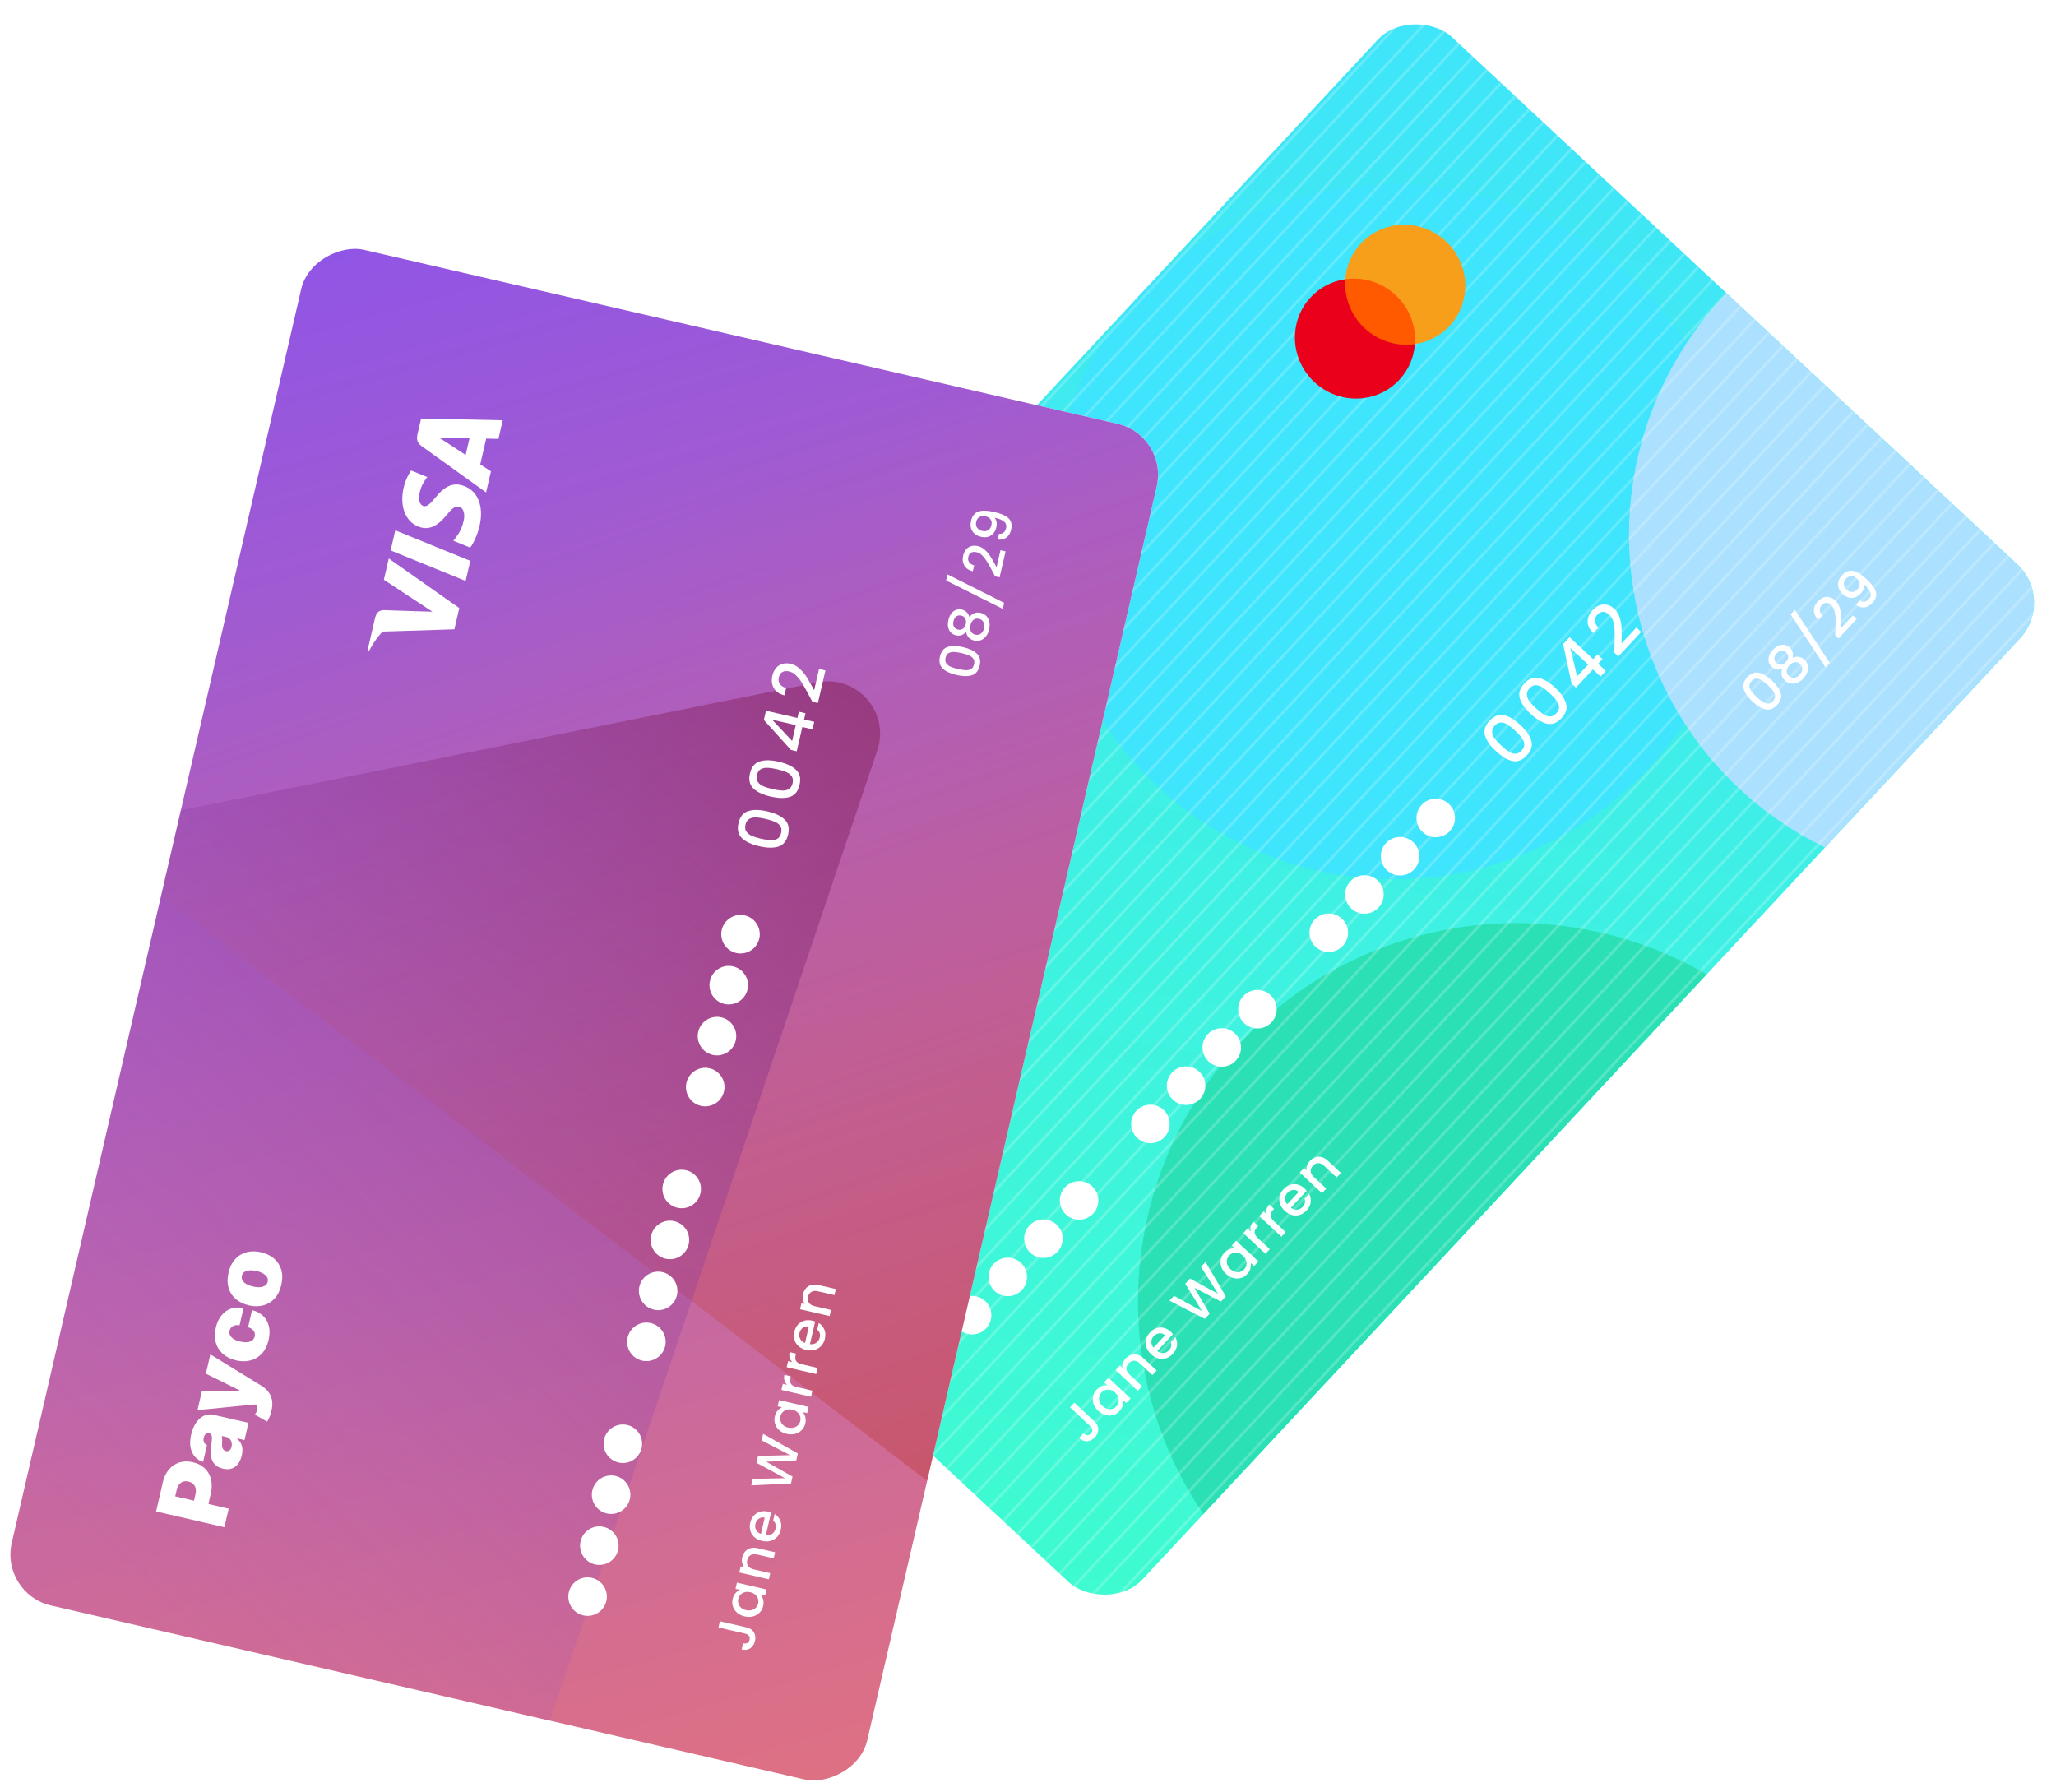 <svg width="1494" height="1302" viewBox="0 0 1494 1302" fill="none" xmlns="http://www.w3.org/2000/svg">
<g clip-path="url(#clip0_407_499)">
<rect x="337.67" y="740.37" width="1011" height="638" rx="38" transform="rotate(-47 337.67 740.37)" fill="white"/>
<g clip-path="url(#clip1_407_499)">
<path d="M365.461 766.286C350.113 751.973 349.273 727.927 363.586 712.579L1001.25 28.763C1015.57 13.414 1039.61 12.574 1054.96 26.887L1465.98 410.17C1481.33 424.483 1482.17 448.529 1467.86 463.878L830.19 1147.69C815.877 1163.04 791.831 1163.88 776.482 1149.57L365.461 766.286Z" fill="url(#paint0_linear_407_499)"/>
<g filter="url(#filter0_f_407_499)">
<circle cx="1013.03" cy="386.366" r="252.5" transform="rotate(-47 1013.03 386.366)" fill="#3EE5FC"/>
</g>
<g opacity="0.3" filter="url(#filter1_f_407_499)">
<circle cx="504.632" cy="658.833" r="252.5" transform="rotate(-47 504.632 658.833)" fill="#2E9BFF"/>
</g>
<g filter="url(#filter2_f_407_499)">
<circle cx="1436.22" cy="388.569" r="252.5" transform="rotate(-47 1436.22 388.569)" fill="#ABE1FF"/>
</g>
<g filter="url(#filter3_f_407_499)">
<circle cx="1101.91" cy="945.755" r="275" transform="rotate(-47 1101.91 945.755)" fill="#2CE0B5"/>
</g>
<line x1="339.864" y1="742.416" x2="1029.36" y2="3.017" stroke="white" stroke-opacity="0.2" stroke-width="2"/>
<line x1="350.103" y1="751.964" x2="1039.6" y2="12.565" stroke="white" stroke-opacity="0.2" stroke-width="2"/>
<line x1="360.342" y1="761.512" x2="1049.84" y2="22.113" stroke="white" stroke-opacity="0.2" stroke-width="2"/>
<line x1="370.581" y1="771.06" x2="1060.08" y2="31.661" stroke="white" stroke-opacity="0.2" stroke-width="2"/>
<line x1="380.82" y1="780.608" x2="1070.32" y2="41.209" stroke="white" stroke-opacity="0.2" stroke-width="2"/>
<line x1="391.059" y1="790.156" x2="1080.56" y2="50.757" stroke="white" stroke-opacity="0.2" stroke-width="2"/>
<line x1="401.298" y1="799.704" x2="1090.8" y2="60.305" stroke="white" stroke-opacity="0.2" stroke-width="2"/>
<line x1="411.537" y1="809.252" x2="1101.04" y2="69.853" stroke="white" stroke-opacity="0.2" stroke-width="2"/>
<line x1="421.776" y1="818.8" x2="1111.28" y2="79.401" stroke="white" stroke-opacity="0.2" stroke-width="2"/>
<line x1="432.015" y1="828.348" x2="1121.52" y2="88.949" stroke="white" stroke-opacity="0.2" stroke-width="2"/>
<line x1="442.254" y1="837.896" x2="1131.75" y2="98.497" stroke="white" stroke-opacity="0.2" stroke-width="2"/>
<line x1="452.493" y1="847.444" x2="1141.99" y2="108.045" stroke="white" stroke-opacity="0.2" stroke-width="2"/>
<line x1="462.732" y1="856.992" x2="1152.23" y2="117.593" stroke="white" stroke-opacity="0.2" stroke-width="2"/>
<line x1="472.97" y1="866.54" x2="1162.47" y2="127.141" stroke="white" stroke-opacity="0.2" stroke-width="2"/>
<line x1="483.209" y1="876.088" x2="1172.71" y2="136.689" stroke="white" stroke-opacity="0.2" stroke-width="2"/>
<line x1="493.448" y1="885.636" x2="1182.95" y2="146.237" stroke="white" stroke-opacity="0.2" stroke-width="2"/>
<line x1="503.687" y1="895.184" x2="1193.19" y2="155.785" stroke="white" stroke-opacity="0.2" stroke-width="2"/>
<line x1="513.926" y1="904.732" x2="1203.43" y2="165.333" stroke="white" stroke-opacity="0.2" stroke-width="2"/>
<line x1="524.165" y1="914.28" x2="1213.67" y2="174.881" stroke="white" stroke-opacity="0.2" stroke-width="2"/>
<line x1="534.404" y1="923.828" x2="1223.9" y2="184.429" stroke="white" stroke-opacity="0.2" stroke-width="2"/>
<line x1="544.643" y1="933.376" x2="1234.14" y2="193.977" stroke="white" stroke-opacity="0.2" stroke-width="2"/>
<line x1="554.882" y1="942.924" x2="1244.38" y2="203.525" stroke="white" stroke-opacity="0.2" stroke-width="2"/>
<line x1="565.121" y1="952.472" x2="1254.62" y2="213.073" stroke="white" stroke-opacity="0.2" stroke-width="2"/>
<line x1="575.36" y1="962.019" x2="1264.86" y2="222.621" stroke="white" stroke-opacity="0.2" stroke-width="2"/>
<line x1="585.599" y1="971.567" x2="1275.1" y2="232.169" stroke="white" stroke-opacity="0.2" stroke-width="2"/>
<line x1="595.838" y1="981.115" x2="1285.34" y2="241.717" stroke="white" stroke-opacity="0.2" stroke-width="2"/>
<line x1="606.077" y1="990.663" x2="1295.58" y2="251.265" stroke="white" stroke-opacity="0.2" stroke-width="2"/>
<line x1="616.316" y1="1000.21" x2="1305.82" y2="260.813" stroke="white" stroke-opacity="0.2" stroke-width="2"/>
<line x1="626.555" y1="1009.76" x2="1316.06" y2="270.361" stroke="white" stroke-opacity="0.2" stroke-width="2"/>
<line x1="636.794" y1="1019.31" x2="1326.29" y2="279.909" stroke="white" stroke-opacity="0.2" stroke-width="2"/>
<line x1="647.033" y1="1028.86" x2="1336.53" y2="289.457" stroke="white" stroke-opacity="0.2" stroke-width="2"/>
<line x1="657.272" y1="1038.4" x2="1346.77" y2="299.005" stroke="white" stroke-opacity="0.2" stroke-width="2"/>
<line x1="667.511" y1="1047.95" x2="1357.01" y2="308.553" stroke="white" stroke-opacity="0.2" stroke-width="2"/>
<line x1="677.75" y1="1057.5" x2="1367.25" y2="318.101" stroke="white" stroke-opacity="0.2" stroke-width="2"/>
<line x1="687.988" y1="1067.05" x2="1377.49" y2="327.649" stroke="white" stroke-opacity="0.2" stroke-width="2"/>
<line x1="698.227" y1="1076.6" x2="1387.73" y2="337.197" stroke="white" stroke-opacity="0.2" stroke-width="2"/>
<line x1="708.466" y1="1086.14" x2="1397.97" y2="346.745" stroke="white" stroke-opacity="0.2" stroke-width="2"/>
<line x1="718.705" y1="1095.69" x2="1408.21" y2="356.293" stroke="white" stroke-opacity="0.2" stroke-width="2"/>
<line x1="728.944" y1="1105.24" x2="1418.44" y2="365.841" stroke="white" stroke-opacity="0.2" stroke-width="2"/>
<line x1="739.183" y1="1114.79" x2="1428.68" y2="375.389" stroke="white" stroke-opacity="0.2" stroke-width="2"/>
<line x1="749.422" y1="1124.34" x2="1438.92" y2="384.936" stroke="white" stroke-opacity="0.2" stroke-width="2"/>
<line x1="759.661" y1="1133.88" x2="1449.16" y2="394.484" stroke="white" stroke-opacity="0.2" stroke-width="2"/>
<line x1="769.9" y1="1143.43" x2="1459.4" y2="404.032" stroke="white" stroke-opacity="0.2" stroke-width="2"/>
<line x1="780.139" y1="1152.98" x2="1469.64" y2="413.58" stroke="white" stroke-opacity="0.2" stroke-width="2"/>
<line x1="790.378" y1="1162.53" x2="1479.88" y2="423.128" stroke="white" stroke-opacity="0.2" stroke-width="2"/>
<line x1="800.617" y1="1172.07" x2="1490.12" y2="432.676" stroke="white" stroke-opacity="0.2" stroke-width="2"/>
</g>
<circle cx="706.387" cy="955.675" r="14" transform="rotate(-47 706.387 955.675)" fill="white"/>
<circle cx="732.303" cy="927.884" r="14" transform="rotate(-47 732.303 927.884)" fill="white"/>
<circle cx="758.219" cy="900.092" r="14" transform="rotate(-47 758.219 900.092)" fill="white"/>
<circle cx="784.135" cy="872.301" r="14" transform="rotate(-47 784.135 872.301)" fill="white"/>
<circle cx="835.966" cy="816.718" r="14" transform="rotate(-47 835.966 816.718)" fill="white"/>
<circle cx="861.882" cy="788.926" r="14" transform="rotate(-47 861.882 788.926)" fill="white"/>
<circle cx="887.798" cy="761.135" r="14" transform="rotate(-47 887.798 761.135)" fill="white"/>
<circle cx="913.714" cy="733.344" r="14" transform="rotate(-47 913.714 733.344)" fill="white"/>
<circle cx="965.546" cy="677.761" r="14" transform="rotate(-47 965.546 677.761)" fill="white"/>
<circle cx="991.462" cy="649.969" r="14" transform="rotate(-47 991.462 649.969)" fill="white"/>
<circle cx="1017.38" cy="622.178" r="14" transform="rotate(-47 1017.38 622.178)" fill="white"/>
<circle cx="1043.29" cy="594.386" r="14" transform="rotate(-47 1043.29 594.386)" fill="white"/>
<path d="M1086.99 545.771C1082.77 541.839 1080.14 538.063 1079.09 534.444C1078.04 530.777 1079.15 527.201 1082.4 523.715C1085.65 520.229 1089.13 518.893 1092.83 519.707C1096.54 520.474 1100.5 522.823 1104.72 526.756C1108.99 530.735 1111.65 534.568 1112.73 538.257C1113.8 541.899 1112.71 545.463 1109.46 548.949C1106.21 552.435 1102.71 553.783 1098.98 552.994C1095.25 552.157 1091.25 549.75 1086.99 545.771ZM1100.9 530.852C1098.93 529.01 1097.13 527.587 1095.52 526.582C1093.92 525.553 1092.34 525.031 1090.76 525.015C1089.15 524.977 1087.63 525.726 1086.2 527.261C1084.77 528.797 1084.13 530.365 1084.28 531.963C1084.4 533.539 1085.02 535.097 1086.14 536.639C1087.28 538.155 1088.83 539.834 1090.81 541.676C1092.85 543.585 1094.69 545.066 1096.3 546.118C1097.92 547.17 1099.52 547.704 1101.1 547.72C1102.7 547.711 1104.22 546.938 1105.65 545.403C1107.09 543.867 1107.74 542.311 1107.61 540.735C1107.51 539.135 1106.88 537.565 1105.72 536.026C1104.55 534.486 1102.95 532.761 1100.9 530.852ZM1112.24 518.689C1108.02 514.756 1105.39 510.98 1104.35 507.361C1103.3 503.694 1104.4 500.118 1107.65 496.632C1110.9 493.146 1114.38 491.81 1118.09 492.624C1121.8 493.391 1125.76 495.74 1129.97 499.673C1134.24 503.652 1136.91 507.485 1137.98 511.174C1139.05 514.816 1137.96 518.38 1134.71 521.866C1131.46 525.352 1127.97 526.701 1124.24 525.911C1120.51 525.074 1116.51 522.667 1112.24 518.689ZM1126.16 503.769C1124.18 501.928 1122.39 500.504 1120.77 499.499C1119.18 498.47 1117.59 497.948 1116.01 497.932C1114.41 497.894 1112.89 498.643 1111.45 500.179C1110.02 501.714 1109.38 503.282 1109.53 504.88C1109.66 506.456 1110.28 508.014 1111.39 509.556C1112.53 511.072 1114.09 512.752 1116.06 514.593C1118.11 516.503 1119.94 517.983 1121.56 519.035C1123.18 520.087 1124.77 520.621 1126.36 520.637C1127.96 520.628 1129.48 519.856 1130.91 518.32C1132.34 516.784 1132.99 515.228 1132.87 513.652C1132.77 512.052 1132.13 510.482 1130.97 508.943C1129.81 507.403 1128.2 505.678 1126.16 503.769ZM1145.14 499.688L1141.99 496.755L1135.83 468.032L1140.53 462.986L1157.68 478.979L1160.85 475.578L1164.47 478.954L1161.3 482.355L1166.86 487.538L1163.04 491.633L1157.48 486.45L1145.14 499.688ZM1141.12 470.854L1145.99 491.521L1154.03 482.891L1141.12 470.854ZM1173.14 469.437C1173.3 465.21 1173.36 461.823 1173.32 459.277C1173.28 456.685 1172.97 454.278 1172.39 452.057C1171.82 449.837 1170.83 448.067 1169.41 446.749C1167.95 445.385 1166.48 444.67 1164.99 444.604C1163.52 444.514 1162.1 445.212 1160.71 446.699C1159.37 448.137 1158.79 449.691 1158.96 451.359C1159.14 452.98 1159.97 454.531 1161.46 456.012L1157.71 460.035C1155 457.37 1153.65 454.563 1153.66 451.615C1153.68 448.619 1154.83 445.89 1157.13 443.428C1159.61 440.771 1162.27 439.381 1165.12 439.257C1167.99 439.11 1170.65 440.173 1173.08 442.446C1174.84 444.083 1176.11 446.114 1176.91 448.539C1177.7 450.917 1178.16 453.33 1178.29 455.778C1178.42 458.179 1178.44 461.115 1178.35 464.585L1178.28 467.595L1189.09 456.003L1192.56 459.242L1175.99 477.014L1172.95 474.184L1173.14 469.437Z" fill="white"/>
<path d="M780.677 1019.26L795.333 1032.93C797.147 1034.62 798.062 1036.52 798.079 1038.61C798.113 1040.68 797.294 1042.62 795.621 1044.41C793.948 1046.21 792.066 1047.17 789.977 1047.3C787.905 1047.41 785.962 1046.62 784.149 1044.93L787.286 1041.56C788.201 1042.38 789.122 1042.82 790.049 1042.88C790.994 1042.92 791.866 1042.51 792.666 1041.66C793.467 1040.8 793.813 1039.9 793.704 1038.96C793.577 1038 793.074 1037.11 792.196 1036.3L777.54 1022.63L780.677 1019.26ZM797.99 1025.16C796.371 1023.65 795.247 1021.98 794.617 1020.15C794.005 1018.3 793.895 1016.49 794.285 1014.7C794.674 1012.88 795.523 1011.26 796.833 1009.86C798.015 1008.59 799.296 1007.72 800.676 1007.26C802.055 1006.76 803.378 1006.57 804.647 1006.7L802.307 1004.51L805.444 1001.15L821.563 1016.18L818.426 1019.55L816.027 1017.31C816.26 1018.58 816.175 1019.95 815.773 1021.39C815.371 1022.84 814.588 1024.19 813.424 1025.44C812.133 1026.82 810.599 1027.76 808.824 1028.26C807.03 1028.74 805.18 1028.73 803.276 1028.23C801.371 1027.69 799.608 1026.67 797.99 1025.16ZM810.351 1012.02C809.24 1010.98 808.056 1010.31 806.801 1010.02C805.563 1009.7 804.384 1009.72 803.264 1010.06C802.144 1010.4 801.184 1011 800.384 1011.86C799.584 1012.71 799.052 1013.71 798.79 1014.85C798.509 1015.98 798.559 1017.15 798.942 1018.39C799.323 1019.58 800.07 1020.7 801.181 1021.73C802.293 1022.77 803.477 1023.45 804.734 1023.79C806.009 1024.1 807.217 1024.1 808.356 1023.77C809.495 1023.41 810.455 1022.81 811.237 1021.98C812.037 1021.12 812.568 1020.12 812.83 1018.98C813.092 1017.84 813.023 1016.66 812.622 1015.45C812.22 1014.2 811.463 1013.05 810.351 1012.02ZM817.94 987.222C819.122 985.954 820.441 985.069 821.895 984.565C823.367 984.042 824.884 983.979 826.445 984.378C828.006 984.776 829.518 985.657 830.98 987.021L840.488 995.887L837.405 999.193L828.395 990.791C826.952 989.445 825.513 988.778 824.08 988.79C822.627 988.785 821.318 989.406 820.154 990.654C818.99 991.902 818.453 993.26 818.542 994.729C818.63 996.16 819.395 997.548 820.838 998.894L829.849 1007.3L826.739 1010.63L810.62 995.6L813.73 992.265L815.573 993.984C815.419 992.819 815.548 991.645 815.959 990.461C816.389 989.257 817.049 988.178 817.94 987.222ZM850.868 967.806C851.472 968.37 851.982 968.918 852.397 969.451L840.912 981.767C842.29 982.869 843.769 983.355 845.35 983.225C846.93 983.094 848.302 982.405 849.466 981.156C851.139 979.362 851.571 977.394 850.76 975.253L854.115 971.655C855.143 973.524 855.534 975.548 855.29 977.727C855.044 979.867 854.039 981.884 852.275 983.775C850.838 985.316 849.205 986.382 847.377 986.975C845.547 987.529 843.681 987.575 841.778 987.114C839.874 986.614 838.093 985.591 836.435 984.045C834.777 982.5 833.634 980.813 833.004 978.986C832.373 977.121 832.28 975.266 832.725 973.42C833.188 971.555 834.156 969.833 835.629 968.253C837.048 966.732 838.643 965.686 840.416 965.114C842.188 964.543 843.988 964.49 845.816 964.954C847.624 965.4 849.308 966.351 850.868 967.806ZM846.568 970.305C845.322 969.179 843.927 968.699 842.386 968.866C840.845 969.033 839.483 969.751 838.301 971.018C837.228 972.169 836.68 973.499 836.657 975.01C836.615 976.502 837.145 977.908 838.248 979.227L846.568 970.305ZM876.008 917.034L890.72 942.02L887.201 945.793L867.831 935.715L878.99 954.599L875.527 958.371L849.792 945.147L853.093 941.607L873.579 952.835L861.277 932.831L864.769 929.086L885.195 940.203L872.68 920.603L876.008 917.034ZM890.827 925.6C889.208 924.091 888.084 922.423 887.454 920.596C886.842 918.749 886.732 916.932 887.122 915.145C887.511 913.32 888.36 911.705 889.67 910.301C890.852 909.034 892.133 908.168 893.513 907.705C894.892 907.204 896.215 907.016 897.484 907.142L895.144 904.959L898.281 901.595L914.4 916.626L911.263 919.99L908.864 917.754C909.097 919.028 909.012 920.39 908.61 921.838C908.208 923.286 907.425 924.634 906.261 925.882C904.97 927.267 903.436 928.207 901.661 928.703C899.867 929.181 898.017 929.17 896.113 928.67C894.208 928.133 892.445 927.11 890.827 925.6ZM903.189 912.461C902.077 911.425 900.893 910.758 899.638 910.463C898.4 910.147 897.221 910.16 896.101 910.501C894.981 910.842 894.021 911.442 893.221 912.3C892.421 913.158 891.889 914.158 891.627 915.299C891.346 916.422 891.396 917.599 891.779 918.831C892.16 920.026 892.907 921.141 894.019 922.178C895.13 923.214 896.314 923.899 897.571 924.233C898.846 924.547 900.054 924.542 901.193 924.219C902.332 923.859 903.292 923.259 904.074 922.421C904.874 921.563 905.405 920.563 905.667 919.422C905.929 918.281 905.86 917.104 905.459 915.891C905.057 914.641 904.3 913.498 903.189 912.461ZM908.907 894.892C908.543 893.641 908.509 892.406 908.806 891.188C909.102 889.932 909.768 888.749 910.805 887.637L914.257 890.856L913.465 891.704C912.247 893.011 911.651 894.315 911.678 895.616C911.722 896.897 912.564 898.302 914.202 899.83L922.686 907.741L919.576 911.076L903.457 896.045L906.567 892.71L908.907 894.892ZM920.468 882.494C920.103 881.243 920.07 880.008 920.367 878.79C920.663 877.535 921.329 876.351 922.366 875.24L925.818 878.459L925.026 879.307C923.808 880.614 923.212 881.917 923.238 883.218C923.283 884.5 924.125 885.904 925.763 887.432L934.247 895.343L931.137 898.678L915.018 883.647L918.128 880.312L920.468 882.494ZM948.02 863.623C948.624 864.187 949.134 864.735 949.549 865.268L938.064 877.584C939.442 878.687 940.921 879.173 942.501 879.042C944.082 878.912 945.454 878.222 946.618 876.974C948.291 875.18 948.722 873.212 947.912 871.07L951.267 867.472C952.295 869.342 952.686 871.366 952.441 873.544C952.195 875.685 951.19 877.701 949.426 879.593C947.99 881.134 946.357 882.2 944.529 882.792C942.699 883.347 940.833 883.393 938.93 882.931C937.026 882.432 935.245 881.409 933.587 879.863C931.929 878.317 930.785 876.631 930.156 874.804C929.524 872.939 929.431 871.084 929.876 869.238C930.339 867.373 931.308 865.65 932.781 864.071C934.199 862.549 935.795 861.503 937.567 860.932C939.34 860.36 941.14 860.307 942.967 860.772C944.775 861.218 946.459 862.168 948.02 863.623ZM943.72 866.123C942.473 864.996 941.079 864.517 939.538 864.684C937.997 864.851 936.635 865.568 935.453 866.836C934.38 867.986 933.832 869.317 933.809 870.827C933.767 872.319 934.297 873.725 935.4 875.045L943.72 866.123ZM951.827 843.646C953.009 842.378 954.327 841.492 955.782 840.989C957.254 840.466 958.77 840.403 960.332 840.802C961.893 841.2 963.404 842.081 964.867 843.445L974.375 852.311L971.292 855.617L962.282 847.215C960.839 845.869 959.4 845.202 957.967 845.214C956.514 845.208 955.205 845.83 954.041 847.078C952.877 848.326 952.34 849.684 952.429 851.153C952.517 852.584 953.282 853.972 954.725 855.318L963.736 863.72L960.626 867.055L944.507 852.024L947.617 848.689L949.46 850.408C949.306 849.243 949.435 848.069 949.846 846.885C950.276 845.681 950.936 844.601 951.827 843.646Z" fill="white"/>
<path d="M1273.39 509.722C1270.01 506.576 1267.91 503.555 1267.07 500.66C1266.23 497.727 1267.12 494.866 1269.72 492.077C1272.32 489.288 1275.1 488.219 1278.07 488.871C1281.03 489.484 1284.2 491.364 1287.57 494.51C1290.99 497.693 1293.12 500.76 1293.98 503.711C1294.84 506.624 1293.96 509.475 1291.36 512.264C1288.76 515.053 1285.97 516.132 1282.99 515.5C1280 514.831 1276.8 512.905 1273.39 509.722ZM1284.52 497.787C1282.94 496.313 1281.5 495.175 1280.21 494.371C1278.94 493.548 1277.67 493.13 1276.4 493.117C1275.12 493.087 1273.9 493.686 1272.76 494.914C1271.61 496.143 1271.1 497.397 1271.22 498.676C1271.32 499.936 1271.82 501.183 1272.71 502.416C1273.62 503.629 1274.86 504.973 1276.44 506.446C1278.08 507.973 1279.55 509.158 1280.84 510C1282.14 510.841 1283.41 511.268 1284.68 511.281C1285.96 511.274 1287.18 510.656 1288.32 509.427C1289.47 508.199 1289.99 506.954 1289.89 505.693C1289.81 504.413 1289.3 503.157 1288.37 501.926C1287.44 500.694 1286.16 499.314 1284.52 497.787ZM1295.11 486.022C1292.2 487.105 1289.66 486.627 1287.47 484.59C1286.42 483.608 1285.7 482.445 1285.31 481.1C1284.93 479.755 1284.97 478.319 1285.45 476.793C1285.9 475.249 1286.84 473.717 1288.26 472.195C1289.66 470.694 1291.11 469.662 1292.62 469.1C1294.13 468.5 1295.57 468.346 1296.93 468.638C1298.3 468.929 1299.51 469.566 1300.57 470.548C1301.66 471.567 1302.36 472.75 1302.67 474.098C1302.98 475.407 1302.93 476.73 1302.53 478.065C1303.97 477.335 1305.46 477.085 1307 477.314C1308.52 477.525 1309.9 478.213 1311.15 479.377C1312.42 480.559 1313.24 481.927 1313.61 483.48C1313.99 485.032 1313.9 486.63 1313.35 488.271C1312.81 489.913 1311.85 491.465 1310.49 492.928C1309.13 494.391 1307.64 495.452 1306.04 496.112C1304.46 496.752 1302.88 496.939 1301.31 496.673C1299.73 496.407 1298.31 495.683 1297.04 494.501C1295.78 493.319 1294.98 491.979 1294.67 490.481C1294.35 488.982 1294.5 487.496 1295.11 486.022ZM1298 474.119C1296.91 473.101 1295.75 472.66 1294.53 472.797C1293.31 472.934 1292.14 473.597 1291.04 474.787C1289.94 475.957 1289.37 477.156 1289.32 478.384C1289.27 479.613 1289.8 480.745 1290.91 481.782C1291.89 482.691 1293.01 483.086 1294.29 482.966C1295.57 482.808 1296.73 482.173 1297.76 481.061C1298.8 479.95 1299.34 478.742 1299.39 477.438C1299.44 476.135 1298.98 475.028 1298 474.119ZM1300.28 483.407C1299.08 484.695 1298.42 486.048 1298.3 487.467C1298.18 488.849 1298.71 490.094 1299.9 491.204C1301.01 492.24 1302.28 492.696 1303.71 492.57C1305.12 492.427 1306.46 491.682 1307.71 490.336C1308.95 489.01 1309.57 487.64 1309.58 486.224C1309.6 484.789 1309.07 483.563 1307.98 482.544C1306.81 481.453 1305.53 481.007 1304.14 481.207C1302.77 481.387 1301.48 482.12 1300.28 483.407ZM1304.27 443.173L1329.59 481.657L1326.53 484.933L1301.19 446.479L1304.27 443.173ZM1333.67 457.92C1333.8 454.538 1333.85 451.829 1333.81 449.792C1333.78 447.718 1333.53 445.793 1333.07 444.016C1332.62 442.24 1331.82 440.824 1330.69 439.77C1329.52 438.678 1328.34 438.106 1327.15 438.054C1325.98 437.981 1324.84 438.54 1323.73 439.73C1322.65 440.88 1322.19 442.123 1322.33 443.458C1322.47 444.755 1323.13 445.996 1324.33 447.18L1321.33 450.398C1319.16 448.267 1318.08 446.021 1318.09 443.662C1318.1 441.266 1319.02 439.083 1320.86 437.113C1322.84 434.987 1324.98 433.875 1327.25 433.776C1329.55 433.658 1331.68 434.509 1333.63 436.327C1335.03 437.637 1336.05 439.262 1336.68 441.202C1337.32 443.104 1337.69 445.035 1337.79 446.993C1337.9 448.914 1337.91 451.262 1337.84 454.039L1337.78 456.446L1346.43 447.173L1349.21 449.764L1335.95 463.982L1333.52 461.718L1333.67 457.92ZM1351.41 436.382C1352.56 437.096 1353.7 437.368 1354.8 437.197C1355.91 437.026 1356.97 436.395 1357.99 435.303C1359.28 433.918 1359.68 432.395 1359.19 430.732C1358.7 429.07 1357.14 427.012 1354.5 424.557C1354.73 425.643 1354.63 426.788 1354.2 427.992C1353.77 429.158 1353.09 430.238 1352.16 431.233C1350.98 432.5 1349.65 433.415 1348.18 433.975C1346.69 434.518 1345.16 434.619 1343.58 434.278C1342 433.899 1340.48 433.027 1339.02 431.663C1336.87 429.663 1335.75 427.447 1335.64 425.017C1335.54 422.549 1336.51 420.213 1338.57 418.009C1341.04 415.357 1343.68 414.303 1346.49 414.846C1349.3 415.352 1352.53 417.305 1356.18 420.706C1358.7 423.052 1360.55 425.185 1361.75 427.105C1362.97 429.006 1363.51 430.855 1363.36 432.653C1363.22 434.45 1362.29 436.266 1360.58 438.099C1358.63 440.186 1356.59 441.286 1354.44 441.398C1352.29 441.511 1350.33 440.863 1348.54 439.453L1351.41 436.382ZM1349.9 428.029C1350.99 426.859 1351.48 425.605 1351.38 424.269C1351.27 422.896 1350.62 421.645 1349.41 420.518C1348.06 419.263 1346.68 418.651 1345.27 418.681C1343.85 418.674 1342.57 419.285 1341.43 420.513C1340.28 421.742 1339.76 423.081 1339.87 424.53C1339.98 425.941 1340.65 427.229 1341.9 428.393C1343.09 429.502 1344.39 430.079 1345.81 430.124C1347.23 430.131 1348.59 429.433 1349.9 428.029Z" fill="white"/>
<path d="M990.437 189.062L964.599 216.77L1015.19 263.948L1041.03 236.239L990.437 189.062Z" fill="#FF5A00"/>
<path d="M991.614 238.515C981.336 228.93 976.647 215.668 977.556 202.875C968.258 204.244 959.349 208.599 952.459 215.987C936.138 233.489 937.325 261.072 955.112 277.659C972.899 294.246 1000.5 293.505 1016.82 276.003C1023.71 268.615 1027.43 259.423 1028.15 250.053C1015.52 251.94 1001.89 248.1 991.614 238.515Z" fill="#EB001B"/>
<path d="M1050.59 175.269C1068.38 191.856 1069.57 219.439 1053.24 236.941C1046.35 244.329 1037.45 248.684 1028.15 250.053C1029.13 237.158 1024.37 223.998 1014.09 214.413C1003.81 204.828 990.254 201.076 977.556 202.875C978.263 193.515 981.986 184.323 988.876 176.935C1005.21 159.423 1032.9 158.77 1050.59 175.269Z" fill="#F79E1B"/>
<path d="M510.349 786.867L473.116 752.147L488.103 736.076C490.68 733.313 493.48 731.403 496.503 730.348C499.527 729.293 502.563 729.11 505.612 729.801C508.661 730.492 511.507 732.069 514.149 734.533C516.816 737.02 518.571 739.767 519.415 742.774C520.27 745.769 520.23 748.825 519.295 751.941C518.372 755.046 516.587 758.016 513.943 760.852L504.992 770.451L497.138 763.127L504.19 755.564C505.298 754.377 506.036 753.173 506.403 751.952C506.77 750.708 506.775 749.5 506.418 748.328C506.071 747.144 505.371 746.061 504.317 745.078C503.25 744.083 502.126 743.466 500.945 743.225C499.764 742.962 498.577 743.068 497.386 743.543C496.194 743.995 495.044 744.815 493.937 746.003L490.614 749.566L519.775 776.759L510.349 786.867ZM547.386 748.025C545.724 749.806 543.964 751.111 542.105 751.938C540.245 752.741 538.354 752.971 536.431 752.628C534.508 752.285 532.619 751.249 530.764 749.52C529.237 748.096 528.177 746.62 527.585 745.093C526.98 743.555 526.767 741.997 526.947 740.419C527.126 738.842 527.61 737.265 528.4 735.69C529.2 734.103 530.218 732.537 531.454 730.993C532.791 729.316 533.815 727.926 534.527 726.823C535.238 725.696 535.634 724.773 535.714 724.055C535.783 723.326 535.55 722.713 535.017 722.215L534.944 722.147C534.217 721.469 533.4 721.228 532.492 721.424C531.584 721.62 530.723 722.154 529.91 723.027C529.017 723.984 528.5 724.964 528.359 725.965C528.217 726.944 528.52 727.894 529.268 728.818L520.655 738.053C519.072 736.35 518.011 734.353 517.474 732.062C516.936 729.747 517.101 727.261 517.97 724.605C518.826 721.936 520.549 719.215 523.137 716.439C525.002 714.439 526.911 712.866 528.864 711.719C530.805 710.561 532.714 709.814 534.59 709.479C536.454 709.132 538.214 709.188 539.872 709.646C541.529 710.081 543.005 710.903 544.302 712.112L563.428 729.947L554.68 739.328L550.753 735.666L550.55 735.884C551.072 737.413 551.281 738.878 551.178 740.277C551.086 741.663 550.71 743.001 550.052 744.291C549.404 745.568 548.516 746.813 547.386 748.025ZM544.111 738.853C544.823 738.089 545.332 737.227 545.638 736.266C545.956 735.294 546.016 734.319 545.818 733.341C545.619 732.363 545.096 731.478 544.247 730.687L541.92 728.517C541.781 728.885 541.618 729.266 541.433 729.66C541.258 730.041 541.055 730.441 540.824 730.859C540.604 731.266 540.355 731.691 540.077 732.134C539.811 732.565 539.521 733.009 539.209 733.466C538.607 734.355 538.213 735.177 538.029 735.934C537.843 736.668 537.837 737.342 538.011 737.957C538.185 738.549 538.513 739.071 538.998 739.523C539.774 740.247 540.622 740.528 541.543 740.367C542.463 740.206 543.319 739.701 544.111 738.853ZM582.18 730.832C581.106 731.984 579.992 732.996 578.838 733.868C577.697 734.752 576.607 735.447 575.57 735.952L570.477 727.125C571.537 726.572 572.425 725.996 573.143 725.396C573.872 724.785 574.372 724.152 574.642 723.497C574.924 722.831 574.912 722.151 574.606 721.458L574.301 720.766L535.985 703.39L545.75 692.918L569.298 706.448L569.569 706.157L554.498 683.537L564.331 672.993L585.088 711.384C586.153 713.328 586.845 715.356 587.165 717.467C587.509 719.577 587.309 721.748 586.566 723.978C585.823 726.208 584.361 728.493 582.18 730.832ZM606.224 685.074C603.398 688.104 600.38 690.138 597.168 691.177C593.944 692.204 590.717 692.287 587.486 691.427C584.243 690.555 581.191 688.786 578.331 686.119C575.47 683.451 573.498 680.536 572.415 677.373C571.319 674.198 571.177 670.973 571.989 667.697C572.789 664.409 574.601 661.25 577.427 658.22C579.981 655.481 582.687 653.575 585.546 652.502C588.404 651.406 591.25 651.148 594.084 651.729C596.907 652.299 599.535 653.708 601.971 655.956L593.291 665.264C591.7 664.03 590.189 663.415 588.759 663.418C587.328 663.397 586.092 663.945 585.052 665.06C584.239 665.932 583.781 666.933 583.68 668.062C583.567 669.18 583.849 670.396 584.528 671.709C585.195 673.01 586.292 674.373 587.819 675.797C589.347 677.221 590.789 678.226 592.146 678.812C593.491 679.386 594.723 679.584 595.842 679.404C596.95 679.213 597.91 678.681 598.724 677.808C599.413 677.069 599.854 676.256 600.046 675.37C600.225 674.473 600.146 673.538 599.807 672.565C599.467 671.568 598.847 670.581 597.945 669.604L606.625 660.296C609.051 662.627 610.671 665.191 611.484 667.988C612.285 670.775 612.25 673.631 611.379 676.557C610.519 679.472 608.801 682.311 606.224 685.074ZM634.221 655.051C631.395 658.081 628.377 660.115 625.165 661.154C621.941 662.181 618.714 662.264 615.483 661.404C612.239 660.532 609.188 658.763 606.327 656.096C603.467 653.428 601.495 650.513 600.411 647.35C599.316 644.175 599.174 640.95 599.986 637.674C600.785 634.386 602.598 631.227 605.424 628.197C608.249 625.168 611.274 623.139 614.497 622.112C617.709 621.073 620.937 620.99 624.18 621.862C627.411 622.722 630.456 624.486 633.317 627.153C636.177 629.82 638.155 632.741 639.251 635.916C640.335 639.079 640.476 642.304 639.677 645.592C638.865 648.868 637.046 652.021 634.221 655.051ZM626.871 648.062C627.662 647.213 628.061 646.214 628.068 645.065C628.075 643.916 627.709 642.68 626.971 641.357C626.233 640.034 625.137 638.695 623.682 637.339C622.216 635.971 620.803 634.971 619.445 634.339C618.074 633.695 616.815 633.416 615.669 633.503C614.523 633.59 613.554 634.058 612.763 634.906C611.927 635.803 611.494 636.838 611.465 638.012C611.435 639.185 611.79 640.433 612.528 641.756C613.254 643.067 614.35 644.407 615.816 645.774C617.271 647.131 618.683 648.131 620.054 648.775C621.425 649.418 622.695 649.685 623.863 649.574C625.032 649.462 626.035 648.958 626.871 648.062Z" fill="white"/>
</g>
<g clip-path="url(#clip2_407_499)">
<rect y="1158.09" width="1011" height="638" rx="38" transform="rotate(-77 0 1158.09)" fill="white"/>
<g clip-path="url(#clip3_407_499)">
<path d="M37.026 1166.64C16.577 1161.92 3.827 1141.51 8.548 1121.06L218.877 210.026C223.598 189.577 244.003 176.827 264.452 181.548L812.048 307.971C832.496 312.692 845.246 333.096 840.525 353.545L630.196 1264.58C625.475 1285.03 605.071 1297.78 584.622 1293.06L37.026 1166.64Z" fill="url(#paint1_linear_407_499)"/>
<path d="M1024.7 1272.3C1020.96 1301.32 987.209 1315.39 963.958 1297.64L-92.736 490.976C-115.987 473.225 -111.305 436.961 -84.307 425.699L1142.63 -86.09C1169.63 -97.352 1198.7 -75.164 1194.95 -46.153L1024.7 1272.3Z" fill="url(#paint2_linear_407_499)"/>
<path d="M637.507 545.252C646.857 517.534 622.696 490.088 594.017 495.849L-420.544 699.64C-449.223 705.401 -460.912 740.048 -441.583 762.005L242.186 1538.74C261.515 1560.7 297.364 1553.5 306.715 1525.78L637.507 545.252Z" fill="url(#paint3_linear_407_499)"/>
</g>
<circle cx="426.971" cy="1160.19" r="14" transform="rotate(-77 426.971 1160.19)" fill="white"/>
<circle cx="435.519" cy="1123.16" r="14" transform="rotate(-77 435.519 1123.16)" fill="white"/>
<circle cx="444.067" cy="1086.14" r="14" transform="rotate(-77 444.067 1086.14)" fill="white"/>
<circle cx="452.615" cy="1049.11" r="14" transform="rotate(-77 452.615 1049.11)" fill="white"/>
<circle cx="469.711" cy="975.059" r="14" transform="rotate(-77 469.711 975.059)" fill="white"/>
<circle cx="478.259" cy="938.033" r="14" transform="rotate(-77 478.259 938.033)" fill="white"/>
<circle cx="486.807" cy="901.007" r="14" transform="rotate(-77 486.807 901.007)" fill="white"/>
<circle cx="495.356" cy="863.981" r="14" transform="rotate(-77 495.356 863.981)" fill="white"/>
<circle cx="512.452" cy="789.929" r="14" transform="rotate(-77 512.452 789.929)" fill="white"/>
<circle cx="521" cy="752.903" r="14" transform="rotate(-77 521 752.903)" fill="white"/>
<circle cx="529.548" cy="715.877" r="14" transform="rotate(-77 529.548 715.877)" fill="white"/>
<circle cx="538.096" cy="678.851" r="14" transform="rotate(-77 538.096 678.851)" fill="white"/>
<path d="M551.628 614.902C546.01 613.605 541.842 611.651 539.127 609.04C536.386 606.388 535.552 602.741 536.624 598.096C537.697 593.452 540.042 590.555 543.66 589.406C547.252 588.217 551.858 588.271 557.477 589.568C563.161 590.881 567.389 592.866 570.162 595.525C572.91 598.143 573.748 601.775 572.676 606.419C571.604 611.064 569.255 613.977 565.63 615.158C561.979 616.3 557.312 616.214 551.628 614.902ZM556.217 595.025C553.587 594.418 551.321 594.083 549.419 594.02C547.525 593.925 545.89 594.266 544.513 595.043C543.104 595.812 542.163 597.22 541.691 599.266C541.219 601.312 541.447 602.99 542.376 604.299C543.273 605.601 544.59 606.64 546.326 607.417C548.07 608.162 550.257 608.838 552.888 609.446C555.616 610.075 557.944 610.442 559.87 610.544C561.796 610.647 563.448 610.31 564.824 609.533C566.209 608.724 567.137 607.296 567.609 605.25C568.082 603.203 567.87 601.529 566.973 600.228C566.083 598.893 564.751 597.85 562.974 597.098C561.198 596.346 558.946 595.655 556.217 595.025ZM559.959 578.82C554.34 577.523 550.173 575.569 547.457 572.957C544.716 570.306 543.882 566.659 544.955 562.014C546.027 557.37 548.372 554.473 551.99 553.324C555.583 552.135 560.188 552.189 565.807 553.486C571.491 554.799 575.72 556.784 578.493 559.443C581.241 562.061 582.079 565.693 581.006 570.337C579.934 574.982 577.585 577.895 573.96 579.076C570.31 580.218 565.642 580.132 559.959 578.82ZM564.548 558.943C561.917 558.335 559.651 558 557.749 557.938C555.856 557.843 554.22 558.184 552.844 558.96C551.434 559.73 550.494 561.138 550.021 563.184C549.549 565.23 549.777 566.908 550.707 568.217C551.603 569.519 552.92 570.558 554.656 571.335C556.4 572.08 558.588 572.756 561.218 573.363C563.947 573.993 566.274 574.36 568.2 574.462C570.126 574.565 571.778 574.228 573.155 573.451C574.539 572.641 575.467 571.214 575.94 569.167C576.412 567.121 576.2 565.447 575.303 564.146C574.414 562.811 573.081 561.768 571.304 561.016C569.528 560.264 567.276 559.573 564.548 558.943ZM578.947 545.917L574.757 544.95L555.054 523.159L556.606 516.436L579.455 521.711L580.501 517.18L585.324 518.293L584.278 522.824L591.683 524.534L590.424 529.99L583.018 528.281L578.947 545.917ZM561.054 522.953L575.597 538.421L578.252 526.924L561.054 522.953ZM588.074 505.717C586.098 501.976 584.456 499.014 583.147 496.83C581.813 494.607 580.342 492.676 578.736 491.04C577.13 489.403 575.385 488.367 573.501 487.933C571.552 487.483 569.917 487.601 568.595 488.288C567.281 488.943 566.395 490.26 565.938 492.242C565.495 494.158 565.768 495.794 566.754 497.151C567.716 498.468 569.213 499.395 571.244 499.932L570.006 505.291C566.326 504.339 563.756 502.582 562.294 500.021C560.808 497.42 560.443 494.48 561.201 491.199C562.018 487.659 563.63 485.123 566.036 483.592C568.45 482.028 571.28 481.621 574.528 482.371C576.867 482.911 578.985 484.033 580.884 485.737C582.758 487.401 584.364 489.26 585.703 491.314C587.017 493.328 588.502 495.86 590.158 498.911L591.601 501.553L595.166 486.109L599.795 487.178L594.328 510.855L590.285 509.922L588.074 505.717Z" fill="white"/>
<path d="M523.102 1178.11L542.629 1182.62C545.045 1183.18 546.784 1184.36 547.845 1186.17C548.912 1187.94 549.17 1190.03 548.618 1192.42C548.066 1194.81 546.918 1196.58 545.173 1197.74C543.434 1198.87 541.356 1199.16 538.939 1198.6L539.974 1194.12C541.175 1194.37 542.193 1194.29 543.026 1193.88C543.866 1193.44 544.418 1192.65 544.682 1191.51C544.945 1190.37 544.796 1189.42 544.232 1188.66C543.643 1187.89 542.763 1187.37 541.594 1187.1L522.067 1182.6L523.102 1178.11ZM541.041 1174.56C538.885 1174.06 537.077 1173.18 535.618 1171.91C534.165 1170.62 533.161 1169.1 532.605 1167.36C532.03 1165.58 531.958 1163.76 532.39 1161.89C532.78 1160.2 533.457 1158.81 534.42 1157.72C535.364 1156.6 536.416 1155.77 537.577 1155.25L534.459 1154.53L535.494 1150.04L556.969 1155L555.935 1159.48L552.739 1158.75C553.578 1159.73 554.186 1160.95 554.561 1162.41C554.937 1163.86 554.933 1165.42 554.549 1167.09C554.123 1168.93 553.265 1170.51 551.976 1171.83C550.661 1173.14 549.054 1174.06 547.155 1174.58C545.236 1175.06 543.198 1175.06 541.041 1174.56ZM545.178 1157C543.696 1156.66 542.338 1156.67 541.103 1157.04C539.874 1157.39 538.859 1157.99 538.06 1158.85C537.26 1159.7 536.728 1160.7 536.465 1161.84C536.201 1162.99 536.24 1164.12 536.584 1165.24C536.902 1166.35 537.534 1167.35 538.482 1168.22C539.409 1169.07 540.613 1169.66 542.094 1170C543.575 1170.34 544.943 1170.34 546.199 1170C547.46 1169.64 548.503 1169.03 549.329 1168.18C550.134 1167.3 550.666 1166.3 550.924 1165.18C551.188 1164.04 551.148 1162.91 550.805 1161.79C550.461 1160.67 549.812 1159.69 548.859 1158.84C547.886 1157.95 546.659 1157.34 545.178 1157ZM539.352 1131.73C539.742 1130.04 540.441 1128.62 541.448 1127.45C542.462 1126.27 543.744 1125.45 545.295 1125.02C546.846 1124.58 548.596 1124.59 550.545 1125.04L563.212 1127.96L562.195 1132.37L550.191 1129.6C548.268 1129.15 546.689 1129.29 545.454 1130.02C544.192 1130.74 543.37 1131.94 542.986 1133.6C542.602 1135.26 542.816 1136.71 543.627 1137.93C544.418 1139.13 545.775 1139.95 547.698 1140.39L559.702 1143.16L558.677 1147.61L537.201 1142.65L538.227 1138.21L540.683 1138.77C539.967 1137.84 539.492 1136.76 539.256 1135.53C539.026 1134.27 539.058 1133.01 539.352 1131.73ZM558.16 1098.45C558.966 1098.64 559.681 1098.86 560.307 1099.11L556.519 1115.52C558.264 1115.79 559.788 1115.47 561.091 1114.57C562.394 1113.66 563.238 1112.38 563.622 1110.72C564.174 1108.33 563.563 1106.41 561.79 1104.96L562.897 1100.16C564.722 1101.27 566.073 1102.83 566.95 1104.84C567.807 1106.81 567.945 1109.06 567.363 1111.58C566.889 1113.63 566.009 1115.37 564.721 1116.8C563.414 1118.2 561.821 1119.17 559.942 1119.72C558.043 1120.24 555.99 1120.24 553.781 1119.73C551.572 1119.22 549.739 1118.34 548.28 1117.07C546.801 1115.77 545.793 1114.21 545.255 1112.39C544.724 1110.54 544.701 1108.57 545.187 1106.46C545.655 1104.43 546.513 1102.73 547.762 1101.35C549.012 1099.97 550.544 1099.02 552.359 1098.51C554.148 1097.99 556.082 1097.97 558.16 1098.45ZM555.686 1102.77C554.043 1102.42 552.596 1102.7 551.345 1103.61C550.094 1104.53 549.273 1105.83 548.883 1107.52C548.529 1109.05 548.72 1110.48 549.455 1111.8C550.165 1113.11 551.327 1114.06 552.942 1114.66L555.686 1102.77ZM554.546 1041.91L579.78 1056.2L578.62 1061.22L556.805 1062.18L575.911 1072.96L574.798 1077.95L545.899 1079.37L546.988 1074.65L570.344 1074.13L549.687 1062.96L550.839 1057.97L574.087 1057.39L553.449 1046.67L554.546 1041.91ZM571.663 1041.92C569.506 1041.43 567.699 1040.54 566.24 1039.28C564.787 1037.98 563.782 1036.46 563.227 1034.72C562.651 1032.95 562.58 1031.12 563.012 1029.25C563.401 1027.56 564.078 1026.17 565.042 1025.08C565.985 1023.96 567.038 1023.14 568.199 1022.61L565.081 1021.89L566.116 1017.41L587.591 1022.37L586.556 1026.85L583.36 1026.11C584.199 1027.1 584.807 1028.32 585.183 1029.77C585.558 1031.23 585.554 1032.79 585.17 1034.45C584.744 1036.3 583.887 1037.88 582.597 1039.19C581.282 1040.5 579.675 1041.42 577.776 1041.94C575.857 1042.43 573.82 1042.42 571.663 1041.92ZM575.799 1024.36C574.318 1024.02 572.96 1024.04 571.725 1024.41C570.495 1024.75 569.481 1025.35 568.681 1026.21C567.882 1027.07 567.35 1028.07 567.086 1029.21C566.822 1030.35 566.862 1031.48 567.206 1032.6C567.523 1033.72 568.156 1034.71 569.103 1035.59C570.03 1036.43 571.235 1037.02 572.716 1037.36C574.197 1037.71 575.565 1037.71 576.82 1037.37C578.081 1037 579.125 1036.39 579.95 1035.54C580.756 1034.66 581.288 1033.66 581.546 1032.55C581.81 1031.4 581.77 1030.27 581.426 1029.15C581.082 1028.03 580.434 1027.05 579.481 1026.2C578.507 1025.32 577.28 1024.71 575.799 1024.36ZM571.967 1006.29C571.025 1005.39 570.379 1004.34 570.027 1003.13C569.656 1001.9 569.641 1000.54 569.983 999.058L574.582 1000.12L574.321 1001.25C573.919 1002.99 574.055 1004.42 574.728 1005.53C575.408 1006.62 576.839 1007.41 579.021 1007.92L590.324 1010.53L589.298 1014.97L567.823 1010.01L568.849 1005.57L571.967 1006.29ZM575.78 989.772C574.839 988.871 574.192 987.818 573.84 986.615C573.469 985.38 573.454 984.022 573.796 982.541L578.395 983.602L578.134 984.733C577.732 986.474 577.868 987.901 578.541 989.014C579.221 990.101 580.652 990.897 582.834 991.401L594.137 994.01L593.111 998.454L571.636 993.496L572.662 989.052L575.78 989.772ZM590.205 959.654C591.01 959.84 591.726 960.06 592.351 960.314L588.563 976.722C590.308 976.988 591.832 976.669 593.136 975.766C594.439 974.863 595.282 973.58 595.666 971.917C596.218 969.526 595.608 967.606 593.835 966.157L594.942 961.363C596.767 962.469 598.118 964.026 598.995 966.035C599.852 968.011 599.99 970.26 599.408 972.78C598.934 974.833 598.053 976.573 596.766 978C595.459 979.395 593.866 980.368 591.987 980.92C590.088 981.439 588.034 981.444 585.826 980.934C583.617 980.424 581.783 979.536 580.324 978.268C578.845 976.969 577.837 975.409 577.3 973.588C576.768 971.741 576.745 969.765 577.231 967.661C577.699 965.634 578.558 963.93 579.807 962.549C581.056 961.168 582.589 960.222 584.404 959.71C586.192 959.193 588.126 959.174 590.205 959.654ZM587.731 963.968C586.088 963.616 584.641 963.898 583.39 964.813C582.138 965.728 581.318 967.03 580.928 968.719C580.574 970.252 580.765 971.678 581.5 972.998C582.21 974.311 583.372 975.263 584.987 975.855L587.731 963.968ZM583.514 940.449C583.903 938.76 584.602 937.334 585.61 936.171C586.623 934.981 587.905 934.169 589.456 933.734C591.008 933.298 592.757 933.305 594.706 933.755L607.373 936.679L606.356 941.084L594.352 938.312C592.429 937.868 590.85 938.01 589.615 938.737C588.354 939.459 587.531 940.651 587.147 942.314C586.763 943.977 586.977 945.422 587.788 946.649C588.58 947.845 589.937 948.664 591.86 949.108L603.864 951.88L602.838 956.323L581.363 951.365L582.389 946.922L584.844 947.489C584.129 946.557 583.653 945.476 583.417 944.244C583.188 942.987 583.22 941.722 583.514 940.449Z" fill="white"/>
<path d="M695.032 490.482C690.537 489.444 687.203 487.881 685.031 485.792C682.839 483.671 682.171 480.753 683.029 477.037C683.887 473.321 685.763 471.004 688.657 470.085C691.532 469.134 695.216 469.177 699.711 470.215C704.258 471.265 707.641 472.853 709.86 474.98C712.058 477.075 712.728 479.98 711.87 483.696C711.013 487.411 709.134 489.742 706.233 490.687C703.313 491.6 699.579 491.532 695.032 490.482ZM698.704 474.58C696.599 474.094 694.786 473.826 693.265 473.776C691.75 473.7 690.442 473.973 689.34 474.594C688.213 475.21 687.46 476.336 687.082 477.973C686.705 479.61 686.887 480.952 687.631 481.999C688.348 483.041 689.401 483.872 690.791 484.494C692.186 485.09 693.935 485.631 696.04 486.117C698.223 486.621 700.085 486.914 701.626 486.996C703.167 487.078 704.488 486.808 705.589 486.186C706.697 485.539 707.439 484.397 707.817 482.76C708.195 481.123 708.025 479.784 707.308 478.742C706.596 477.675 705.53 476.84 704.109 476.239C702.688 475.637 700.886 475.084 698.704 474.58ZM701.991 459.098C700.016 461.488 697.573 462.347 694.663 461.675C693.26 461.351 692.055 460.704 691.047 459.732C690.04 458.761 689.361 457.496 689.009 455.936C688.631 454.371 688.676 452.576 689.144 450.549C689.606 448.548 690.35 446.927 691.375 445.686C692.381 444.413 693.549 443.561 694.881 443.129C696.212 442.697 697.579 442.644 698.982 442.967C700.437 443.303 701.636 443.977 702.58 444.989C703.503 445.968 704.122 447.137 704.438 448.497C705.326 447.141 706.492 446.179 707.937 445.61C709.356 445.034 710.897 444.938 712.56 445.322C714.249 445.712 715.644 446.486 716.745 447.643C717.847 448.801 718.571 450.227 718.919 451.922C719.266 453.617 719.215 455.439 718.765 457.387C718.315 459.336 717.563 460.996 716.507 462.367C715.458 463.712 714.184 464.663 712.687 465.221C711.19 465.778 709.597 465.862 707.908 465.472C706.219 465.082 704.863 464.318 703.84 463.178C702.817 462.039 702.2 460.679 701.991 459.098ZM698.547 447.342C697.092 447.006 695.87 447.203 694.88 447.932C693.891 448.661 693.213 449.819 692.847 451.404C692.487 452.963 692.592 454.287 693.161 455.376C693.731 456.466 694.756 457.181 696.237 457.523C697.536 457.823 698.71 457.601 699.757 456.858C700.785 456.082 701.469 454.954 701.811 453.473C702.153 451.992 702.019 450.675 701.41 449.522C700.8 448.368 699.846 447.642 698.547 447.342ZM705.163 454.247C704.767 455.962 704.872 457.464 705.477 458.753C706.063 460.011 707.148 460.822 708.733 461.188C710.214 461.53 711.542 461.289 712.718 460.466C713.867 459.636 714.649 458.325 715.063 456.533C715.471 454.766 715.324 453.268 714.622 452.038C713.927 450.783 712.852 449.987 711.397 449.651C709.838 449.292 708.506 449.545 707.403 450.413C706.306 451.254 705.559 452.532 705.163 454.247ZM688.503 417.407L729.669 438.077L728.661 442.442L687.486 421.812L688.503 417.407ZM721.339 415.477C719.758 412.485 718.444 410.116 717.397 408.369C716.33 406.59 715.154 405.045 713.869 403.736C712.584 402.427 711.188 401.598 709.68 401.25C708.122 400.89 706.813 400.985 705.756 401.535C704.705 402.058 703.996 403.113 703.63 404.698C703.276 406.231 703.494 407.54 704.283 408.625C705.053 409.679 706.25 410.42 707.875 410.85L706.885 415.137C703.941 414.376 701.884 412.97 700.715 410.921C699.526 408.841 699.235 406.488 699.84 403.864C700.494 401.032 701.784 399.003 703.709 397.778C705.639 396.527 707.904 396.201 710.502 396.801C712.373 397.233 714.068 398.131 715.587 399.494C717.086 400.825 718.371 402.312 719.442 403.955C720.493 405.567 721.681 407.592 723.006 410.033L724.16 412.147L727.013 399.792L730.715 400.647L726.342 419.588L723.107 418.842L721.339 415.477ZM725.927 387.958C727.286 387.998 728.402 387.668 729.276 386.966C730.149 386.265 730.754 385.186 731.09 383.731C731.516 381.887 731.1 380.368 729.843 379.174C728.586 377.981 726.204 376.979 722.696 376.169C723.436 376.997 723.92 378.039 724.15 379.297C724.36 380.522 724.312 381.797 724.006 383.122C723.616 384.811 722.924 386.266 721.93 387.487C720.911 388.702 719.633 389.557 718.096 390.05C716.539 390.512 714.786 390.518 712.837 390.068C709.979 389.408 707.897 388.052 706.592 385.999C705.267 383.914 704.944 381.403 705.622 378.467C706.437 374.934 708.198 372.699 710.905 371.764C713.591 370.797 717.364 370.874 722.223 371.996C725.575 372.77 728.25 373.688 730.248 374.752C732.253 375.789 733.642 377.123 734.415 378.752C735.189 380.381 735.294 382.417 734.73 384.859C734.088 387.639 732.865 389.615 731.062 390.786C729.259 391.957 727.233 392.379 724.982 392.051L725.927 387.958ZM720.444 381.479C720.804 379.92 720.605 378.588 719.848 377.482C719.07 376.345 717.876 375.59 716.265 375.218C714.472 374.804 712.971 374.964 711.762 375.698C710.533 376.399 709.729 377.568 709.351 379.205C708.973 380.842 709.193 382.261 710.01 383.463C710.808 384.632 712.038 385.409 713.701 385.792C715.286 386.158 716.703 386.007 717.952 385.337C719.181 384.636 720.012 383.35 720.444 381.479Z" fill="white"/>
<g clip-path="url(#clip4_407_499)">
<g clip-path="url(#clip5_407_499)">
<path d="M341.726 407.557L338.354 422.159L283.87 399.96L287.241 385.359L341.726 407.557Z" fill="white"/>
<path d="M298.737 341.877C296.927 344.493 294.608 348.769 293.304 354.417C289.975 368.838 295.336 380.771 306.339 383.377C314.44 385.373 320.661 379.025 324.647 374.124C328.721 369.114 330.972 367.611 333.44 368.181C337.218 369.114 337.925 374.025 336.955 378.229C335.609 384.059 333.986 386.974 330.781 391.234L329.433 392.948L341.665 397.925C344.019 394.861 346.864 388.872 348.437 382.335C351.974 367.013 346.69 355.287 334.977 352.458C328.548 350.912 322.711 353.675 316.735 361.157C312.966 365.666 310.498 368.391 307.849 367.779C305.454 367.163 303.584 364.008 304.915 358.243C305.89 353.468 307.839 350.244 309.593 347.866L310.499 346.684L298.737 341.877Z" fill="white"/>
<path d="M338.378 330.587C335.405 328.633 323.89 321.101 323.89 321.101C323.997 321.19 320.856 319.136 318.915 317.929L324.027 318.034C324.027 318.034 338.212 318.397 341.18 318.449C340.653 320.731 339.044 327.702 338.378 330.587ZM305.995 304.125L303.388 315.42C302.584 318.903 302.995 321.785 306.321 324.136L353.21 357.807L356.748 342.485C356.748 342.485 350.345 338.35 348.966 337.461C349.354 335.78 352.795 320.875 353.294 318.713C355.378 318.752 362.186 318.93 362.186 318.93L365.307 305.41L305.995 304.125Z" fill="white"/>
<path d="M278.946 421.29L314.235 444.5L306.048 444.256C296.406 444.814 284.68 450.841 277.665 458.967L330.18 457.295L333.744 441.853L282.51 405.849L278.946 421.29Z" fill="white"/>
<path d="M272.578 448.869L267.155 472.363L268.243 472.867C277.17 455.625 291.292 446.101 306.05 444.256L278.861 443.358C275.053 443.365 273.433 445.713 272.578 448.869Z" fill="white"/>
</g>
</g>
<path d="M163.049 1109.77L113.445 1098.31L118.388 1076.9C119.238 1073.22 120.708 1070.17 122.799 1067.74C124.889 1065.32 127.428 1063.64 130.414 1062.71C133.4 1061.79 136.653 1061.73 140.173 1062.54C143.726 1063.36 146.619 1064.87 148.854 1067.05C151.092 1069.21 152.585 1071.88 153.334 1075.05C154.086 1078.2 154.026 1081.66 153.154 1085.44L150.201 1098.23L139.738 1095.81L142.064 1085.74C142.43 1084.15 142.466 1082.74 142.175 1081.5C141.87 1080.24 141.271 1079.19 140.375 1078.36C139.483 1077.5 138.335 1076.92 136.93 1076.59C135.509 1076.26 134.227 1076.29 133.085 1076.67C131.929 1077.04 130.955 1077.72 130.161 1078.73C129.355 1079.72 128.769 1081 128.404 1082.58L127.308 1087.33L166.158 1096.3L163.049 1109.77ZM175.703 1057.61C175.155 1059.98 174.282 1061.99 173.086 1063.64C171.877 1065.26 170.354 1066.41 168.517 1067.07C166.68 1067.74 164.526 1067.79 162.056 1067.22C160.021 1066.75 158.365 1066 157.089 1064.97C155.796 1063.94 154.833 1062.7 154.199 1061.24C153.566 1059.79 153.197 1058.18 153.093 1056.42C152.992 1054.65 153.091 1052.78 153.39 1050.83C153.709 1048.71 153.901 1046.99 153.966 1045.68C154.018 1044.35 153.9 1043.35 153.61 1042.69C153.305 1042.02 152.797 1041.61 152.086 1041.44L151.989 1041.42C151.021 1041.2 150.192 1041.4 149.504 1042.02C148.816 1042.64 148.337 1043.54 148.069 1044.7C147.775 1045.97 147.817 1047.08 148.195 1048.02C148.562 1048.94 149.299 1049.61 150.409 1050.04L147.568 1062.34C145.345 1061.66 143.428 1060.46 141.817 1058.74C140.193 1057.01 139.094 1054.77 138.518 1052.04C137.925 1049.3 138.056 1046.08 138.91 1042.38C139.525 1039.72 140.392 1037.4 141.51 1035.43C142.612 1033.46 143.891 1031.85 145.348 1030.63C146.789 1029.39 148.342 1028.56 150.006 1028.13C151.658 1027.68 153.348 1027.65 155.076 1028.05L180.556 1033.93L177.671 1046.43L172.439 1045.22L172.372 1045.51C173.589 1046.58 174.503 1047.74 175.113 1049C175.726 1050.25 176.07 1051.6 176.145 1053.04C176.223 1054.47 176.075 1056 175.703 1057.61ZM168.28 1051.3C168.515 1050.29 168.525 1049.29 168.31 1048.3C168.099 1047.3 167.663 1046.42 167.003 1045.68C166.342 1044.93 165.446 1044.42 164.316 1044.16L161.216 1043.45C161.279 1043.84 161.329 1044.25 161.365 1044.68C161.404 1045.1 161.429 1045.55 161.437 1046.02C161.45 1046.49 161.446 1046.98 161.428 1047.5C161.413 1048.01 161.384 1048.54 161.342 1049.09C161.265 1050.16 161.336 1051.07 161.554 1051.82C161.76 1052.55 162.092 1053.13 162.551 1053.58C162.997 1054 163.542 1054.29 164.188 1054.44C165.222 1054.68 166.097 1054.5 166.814 1053.9C167.53 1053.3 168.019 1052.43 168.28 1051.3ZM197.239 1025.32C196.885 1026.86 196.426 1028.29 195.863 1029.62C195.317 1030.96 194.72 1032.11 194.074 1033.06L185.251 1027.96C185.892 1026.96 186.373 1026.01 186.695 1025.13C187.021 1024.24 187.137 1023.44 187.044 1022.74C186.954 1022.02 186.604 1021.44 185.993 1020.99L185.382 1020.55L143.512 1024.66L146.733 1010.7L173.891 1010.65L173.98 1010.26L149.618 998.206L152.862 984.158L190.034 1007.03C191.928 1008.18 193.541 1009.59 194.874 1011.26C196.226 1012.91 197.139 1014.89 197.61 1017.19C198.082 1019.5 197.958 1022.21 197.239 1025.32ZM195.183 973.674C194.251 977.711 192.654 980.982 190.392 983.487C188.113 985.988 185.36 987.674 182.132 988.545C178.887 989.411 175.359 989.405 171.549 988.525C167.738 987.645 164.573 986.107 162.052 983.909C159.516 981.708 157.781 978.985 156.846 975.742C155.894 972.495 155.885 968.853 156.817 964.816C157.659 961.167 159.05 958.163 160.989 955.805C162.916 953.426 165.252 951.78 167.997 950.866C170.726 949.948 173.707 949.854 176.941 950.584L174.078 962.985C172.083 962.711 170.467 962.933 169.229 963.651C167.98 964.349 167.184 965.441 166.841 966.927C166.572 968.089 166.676 969.185 167.153 970.213C167.614 971.238 168.467 972.149 169.711 972.947C170.94 973.741 172.571 974.372 174.606 974.842C176.64 975.312 178.392 975.461 179.86 975.29C181.312 975.115 182.478 974.67 183.357 973.954C184.22 973.235 184.786 972.294 185.055 971.132C185.282 970.147 185.257 969.222 184.98 968.359C184.687 967.492 184.151 966.722 183.371 966.049C182.578 965.356 181.547 964.811 180.278 964.416L183.141 952.015C186.408 952.82 189.093 954.231 191.195 956.247C193.282 958.26 194.68 960.751 195.389 963.721C196.101 966.675 196.033 969.992 195.183 973.674ZM204.417 933.675C203.485 937.712 201.888 940.983 199.626 943.488C197.348 945.989 194.594 947.675 191.366 948.546C188.122 949.412 184.594 949.406 180.783 948.526C176.972 947.646 173.807 946.108 171.287 943.91C168.751 941.709 167.015 938.986 166.08 935.743C165.129 932.496 165.119 928.854 166.051 924.817C166.983 920.781 168.588 917.512 170.867 915.01C173.129 912.505 175.882 910.819 179.127 909.952C182.355 909.082 185.875 909.087 189.685 909.966C193.496 910.846 196.67 912.387 199.206 914.588C201.726 916.786 203.461 919.508 204.413 922.755C205.348 925.998 205.349 929.638 204.417 933.675ZM194.557 931.297C194.818 930.166 194.664 929.102 194.096 928.103C193.527 927.104 192.592 926.217 191.292 925.44C189.991 924.664 188.372 924.052 186.435 923.605C184.481 923.154 182.757 922.994 181.264 923.125C179.755 923.253 178.526 923.641 177.577 924.289C176.628 924.938 176.023 925.827 175.762 926.957C175.486 928.152 175.629 929.265 176.19 930.296C176.752 931.327 177.683 932.231 178.983 933.007C180.267 933.78 181.886 934.392 183.84 934.843C185.778 935.29 187.501 935.45 189.01 935.322C190.52 935.195 191.752 934.79 192.709 934.11C193.665 933.429 194.282 932.491 194.557 931.297Z" fill="white"/>
</g>
<defs>
<filter id="filter0_f_407_499" x="566.534" y="-60.135" width="893.002" height="893.002" filterUnits="userSpaceOnUse" color-interpolation-filters="sRGB">
<feFlood flood-opacity="0" result="BackgroundImageFix"/>
<feBlend mode="normal" in="SourceGraphic" in2="BackgroundImageFix" result="shape"/>
<feGaussianBlur stdDeviation="97" result="effect1_foregroundBlur_407_499"/>
</filter>
<filter id="filter1_f_407_499" x="58.131" y="212.332" width="893.002" height="893.002" filterUnits="userSpaceOnUse" color-interpolation-filters="sRGB">
<feFlood flood-opacity="0" result="BackgroundImageFix"/>
<feBlend mode="normal" in="SourceGraphic" in2="BackgroundImageFix" result="shape"/>
<feGaussianBlur stdDeviation="97" result="effect1_foregroundBlur_407_499"/>
</filter>
<filter id="filter2_f_407_499" x="989.718" y="-57.932" width="893.002" height="893.002" filterUnits="userSpaceOnUse" color-interpolation-filters="sRGB">
<feFlood flood-opacity="0" result="BackgroundImageFix"/>
<feBlend mode="normal" in="SourceGraphic" in2="BackgroundImageFix" result="shape"/>
<feGaussianBlur stdDeviation="97" result="effect1_foregroundBlur_407_499"/>
</filter>
<filter id="filter3_f_407_499" x="632.907" y="476.754" width="938.002" height="938.002" filterUnits="userSpaceOnUse" color-interpolation-filters="sRGB">
<feFlood flood-opacity="0" result="BackgroundImageFix"/>
<feBlend mode="normal" in="SourceGraphic" in2="BackgroundImageFix" result="shape"/>
<feGaussianBlur stdDeviation="97" result="effect1_foregroundBlur_407_499"/>
</filter>
<linearGradient id="paint0_linear_407_499" x1="820.456" y1="1233.65" x2="1052.06" y2="-25.723" gradientUnits="userSpaceOnUse">
<stop stop-color="#3EFCCE"/>
<stop offset="1" stop-color="#3FE4FB"/>
</linearGradient>
<linearGradient id="paint1_linear_407_499" x1="589.599" y1="1373.75" x2="235.524" y2="137.923" gradientUnits="userSpaceOnUse">
<stop stop-color="#E3727D"/>
<stop offset="1" stop-color="#8E54E9"/>
</linearGradient>
<linearGradient id="paint2_linear_407_499" x1="1653.64" y1="1767.91" x2="1096.7" y2="142.637" gradientUnits="userSpaceOnUse">
<stop stop-color="#850707"/>
<stop offset="1" stop-color="#E36262" stop-opacity="0"/>
</linearGradient>
<linearGradient id="paint3_linear_407_499" x1="1266.51" y1="397.158" x2="298.041" y2="1368.5" gradientUnits="userSpaceOnUse">
<stop stop-color="#850707"/>
<stop offset="1" stop-color="#8E54E9" stop-opacity="0"/>
</linearGradient>
<clipPath id="clip0_407_499">
<rect x="337.67" y="740.37" width="1011" height="638" rx="38" transform="rotate(-47 337.67 740.37)" fill="white"/>
</clipPath>
<clipPath id="clip1_407_499">
<path d="M365.461 766.286C350.113 751.973 349.273 727.927 363.586 712.579L1001.25 28.763C1015.57 13.414 1039.61 12.574 1054.96 26.887L1465.98 410.17C1481.33 424.483 1482.17 448.529 1467.86 463.878L830.19 1147.69C815.877 1163.04 791.831 1163.88 776.482 1149.57L365.461 766.286Z" fill="white"/>
</clipPath>
<clipPath id="clip2_407_499">
<rect y="1158.09" width="1011" height="638" rx="38" transform="rotate(-77 0 1158.09)" fill="white"/>
</clipPath>
<clipPath id="clip3_407_499">
<path d="M37.026 1166.64C16.577 1161.92 3.827 1141.51 8.548 1121.06L218.877 210.026C223.598 189.577 244.003 176.827 264.452 181.548L812.048 307.971C832.496 312.692 845.246 333.096 840.525 353.545L630.196 1264.58C625.475 1285.03 605.071 1297.78 584.622 1293.06L37.026 1166.64Z" fill="white"/>
</clipPath>
<clipPath id="clip4_407_499">
<rect width="220" height="110" fill="white" transform="translate(237.89 483.307) rotate(-77)"/>
</clipPath>
<clipPath id="clip5_407_499">
<rect width="185" height="60" fill="white" transform="translate(266.073 472.366) rotate(-77)"/>
</clipPath>
</defs>
</svg>
